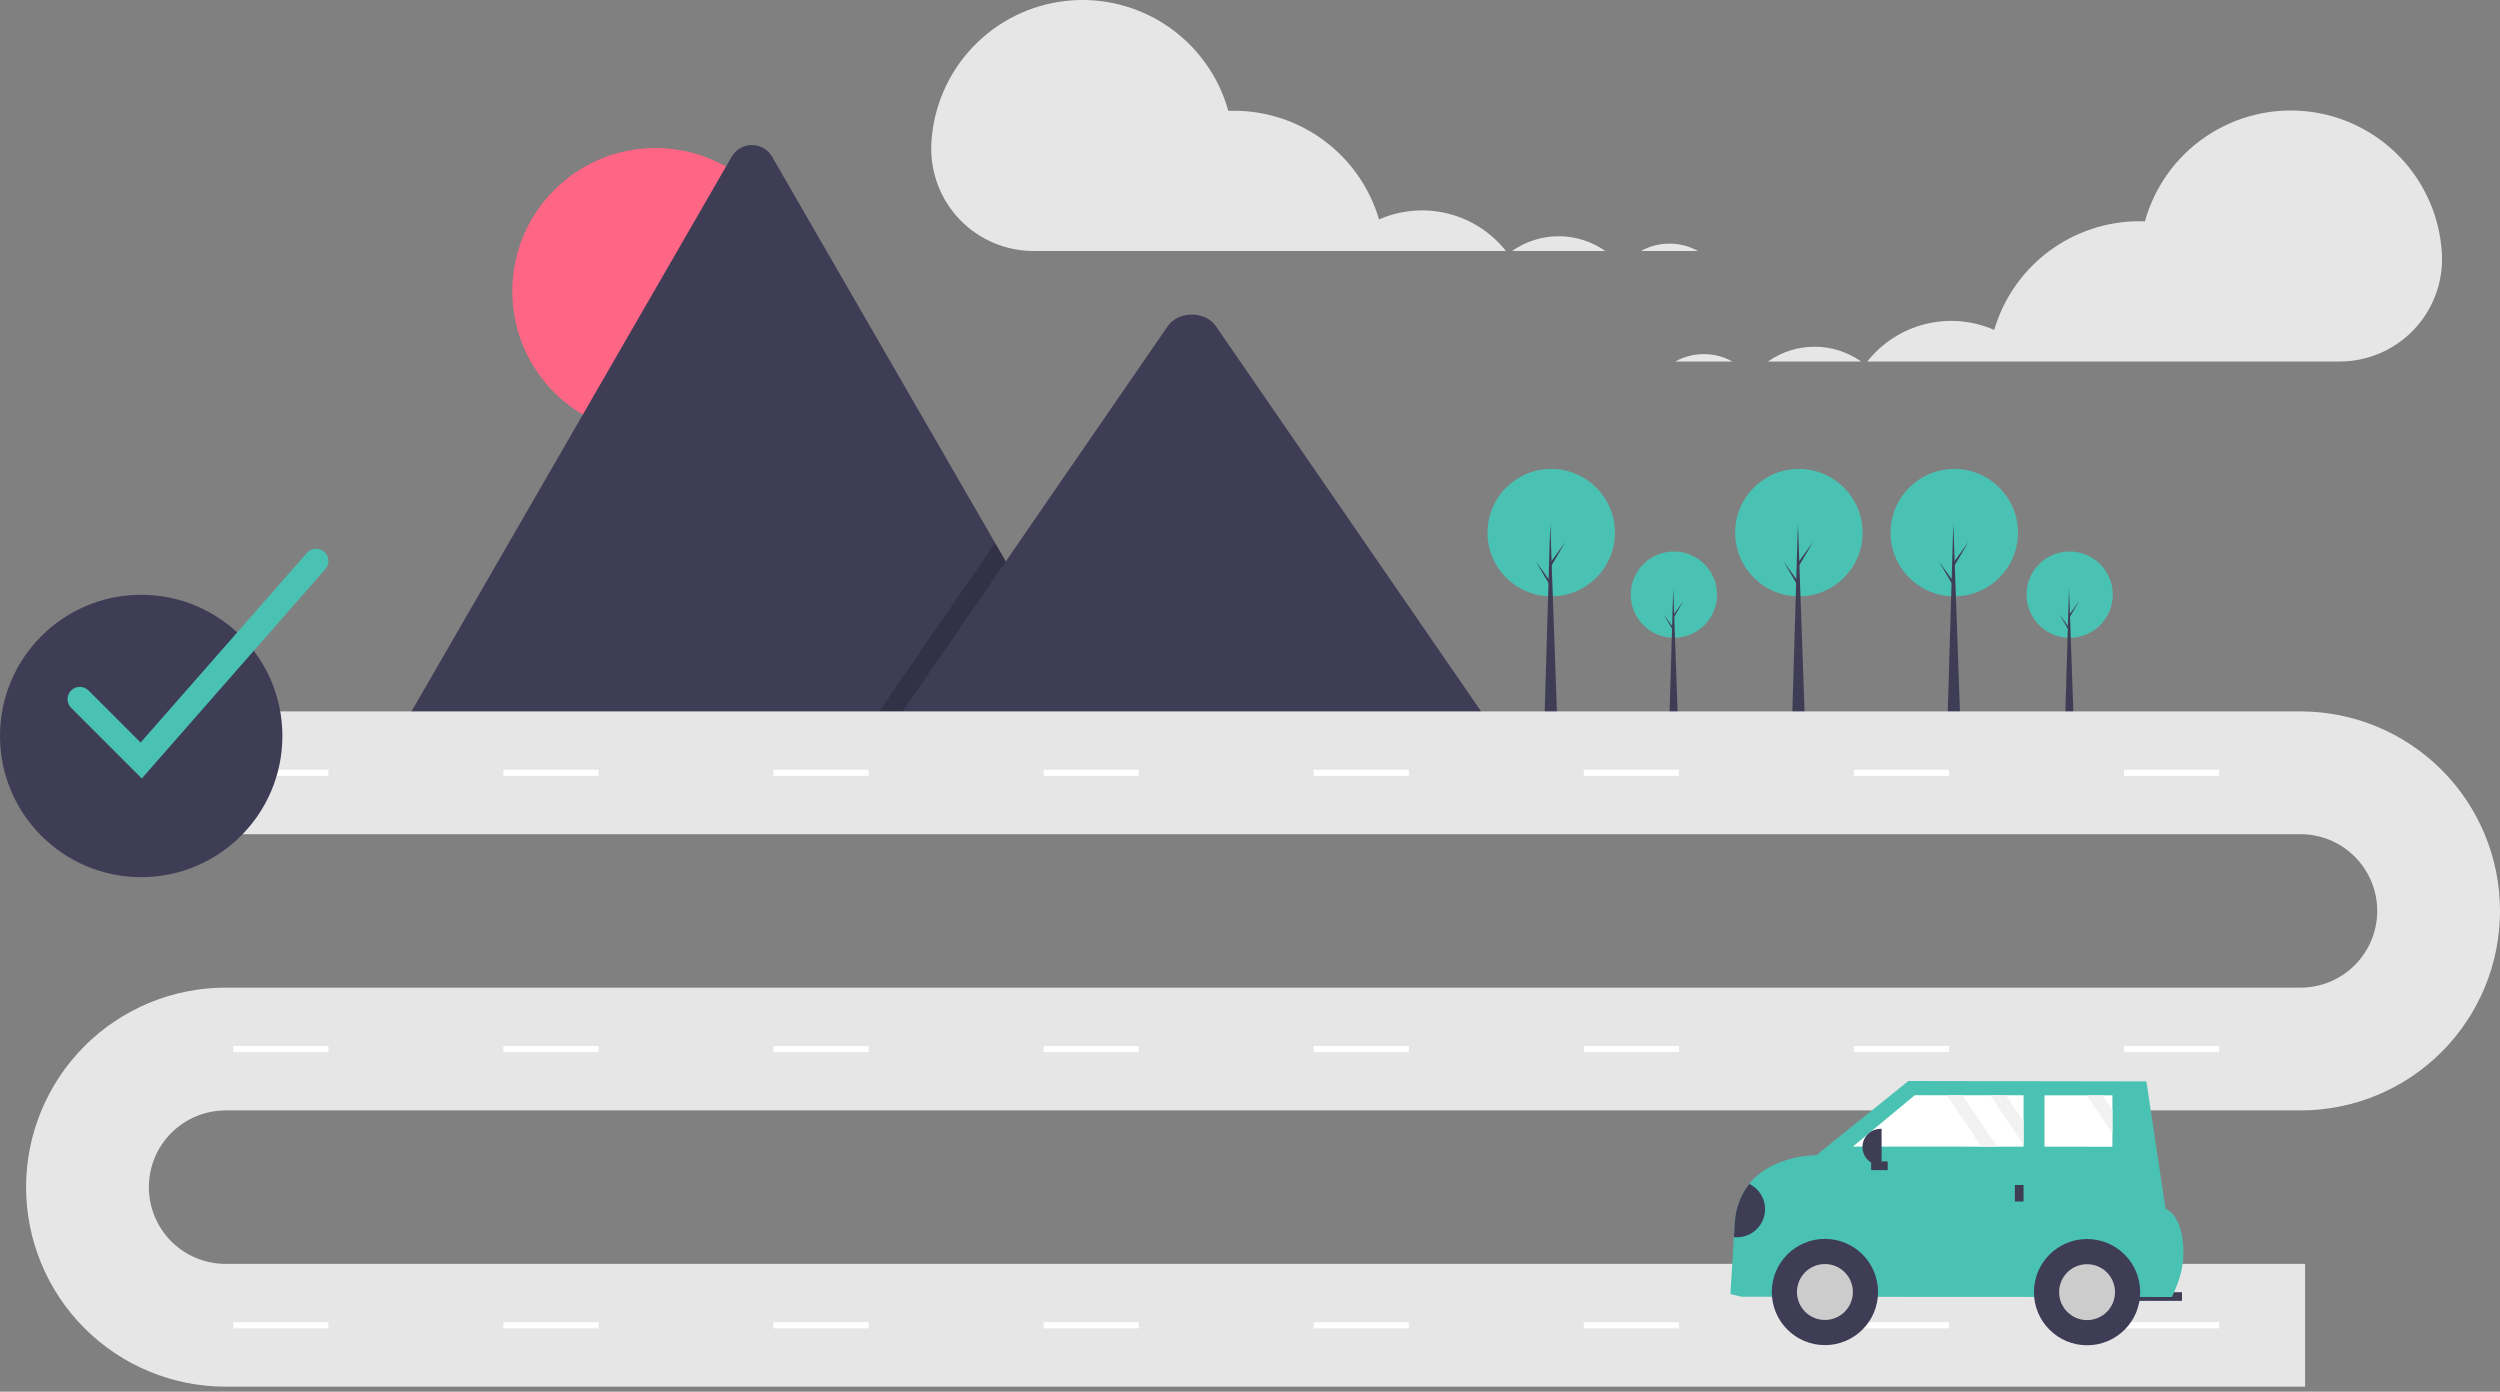 <svg width="300" height="167" viewBox="0 0 300 167" fill="none" xmlns="http://www.w3.org/2000/svg">
<rect x="0" y="0" width="300" height="167" fill="#808080" stroke="none"/>
<g clip-path="url(#clip0_1_11650)">
<path d="M78.658 52.127C88.147 52.127 95.84 44.434 95.84 34.945C95.84 25.456 88.147 17.764 78.658 17.764C69.169 17.764 61.477 25.456 61.477 34.945C61.477 44.434 69.169 52.127 78.658 52.127Z" fill="#FF6584"/>
<path d="M132.537 87.892H48.25C48.145 87.894 48.039 87.885 47.935 87.867L87.799 18.817C88.043 18.387 88.396 18.03 88.822 17.781C89.249 17.532 89.734 17.401 90.228 17.401C90.723 17.401 91.208 17.532 91.635 17.781C92.061 18.03 92.415 18.387 92.658 18.817L119.412 65.155L120.693 67.373L132.537 87.892Z" fill="#3F3D56"/>
<path opacity="0.2" d="M132.537 87.892H103.76L117.886 67.373L118.903 65.894L119.412 65.156L120.693 67.373L132.537 87.892Z" fill="black"/>
<path d="M179.468 87.892H106.566L120.693 67.373L121.71 65.894L140.118 39.153C141.325 37.401 144.229 37.291 145.647 38.823C145.743 38.927 145.831 39.038 145.913 39.153L179.468 87.892Z" fill="#3F3D56"/>
<path d="M200.867 76.533C203.727 76.533 206.045 74.215 206.045 71.355C206.045 68.496 203.727 66.178 200.867 66.178C198.008 66.178 195.69 68.496 195.69 71.355C195.69 74.215 198.008 76.533 200.867 76.533Z" fill="#4AC2B3"/>
<path d="M201.366 86.95H200.306L200.789 70.576L201.366 86.95Z" fill="#3F3D56"/>
<path d="M200.883 73.679L202.021 72.104L200.867 74.069L200.743 73.851L200.883 73.679Z" fill="#3F3D56"/>
<path d="M200.758 75.269L199.62 73.695L200.774 75.659L200.898 75.441L200.758 75.269Z" fill="#3F3D56"/>
<path d="M248.36 76.533C251.219 76.533 253.537 74.215 253.537 71.355C253.537 68.496 251.219 66.178 248.36 66.178C245.5 66.178 243.182 68.496 243.182 71.355C243.182 74.215 245.5 76.533 248.36 76.533Z" fill="#4AC2B3"/>
<path d="M248.859 86.95H247.798L248.282 70.576L248.859 86.95Z" fill="#3F3D56"/>
<path d="M248.375 73.679L249.514 72.104L248.36 74.069L248.235 73.851L248.375 73.679Z" fill="#3F3D56"/>
<path d="M248.251 75.269L247.112 73.695L248.266 75.659L248.391 75.441L248.251 75.269Z" fill="#3F3D56"/>
<path d="M215.865 71.565C220.088 71.565 223.512 68.141 223.512 63.918C223.512 59.695 220.088 56.272 215.865 56.272C211.642 56.272 208.219 59.695 208.219 63.918C208.219 68.141 211.642 71.565 215.865 71.565Z" fill="#4AC2B3"/>
<path d="M216.602 86.95H215.036L215.75 62.767L216.602 86.95Z" fill="#3F3D56"/>
<path d="M215.888 67.35L217.57 65.024L215.865 67.926L215.681 67.603L215.888 67.35Z" fill="#3F3D56"/>
<path d="M215.704 69.699L214.023 67.373L215.727 70.275L215.911 69.953L215.704 69.699Z" fill="#3F3D56"/>
<path d="M234.512 71.565C238.736 71.565 242.159 68.141 242.159 63.918C242.159 59.695 238.736 56.272 234.512 56.272C230.289 56.272 226.866 59.695 226.866 63.918C226.866 68.141 230.289 71.565 234.512 71.565Z" fill="#4AC2B3"/>
<path d="M235.25 86.95H233.684L234.397 62.767L235.25 86.95Z" fill="#3F3D56"/>
<path d="M234.536 67.35L236.217 65.024L234.512 67.926L234.328 67.603L234.536 67.35Z" fill="#3F3D56"/>
<path d="M234.351 69.699L232.67 67.373L234.374 70.275L234.558 69.953L234.351 69.699Z" fill="#3F3D56"/>
<path d="M186.146 71.565C190.369 71.565 193.793 68.141 193.793 63.918C193.793 59.695 190.369 56.272 186.146 56.272C181.923 56.272 178.5 59.695 178.5 63.918C178.5 68.141 181.923 71.565 186.146 71.565Z" fill="#4AC2B3"/>
<path d="M186.883 86.95H185.317L186.031 62.767L186.883 86.95Z" fill="#3F3D56"/>
<path d="M186.169 67.35L187.85 65.024L186.146 67.926L185.962 67.603L186.169 67.35Z" fill="#3F3D56"/>
<path d="M185.985 69.699L184.303 67.373L186.008 70.275L186.192 69.953L185.985 69.699Z" fill="#3F3D56"/>
<path d="M276.612 166.4H27.072C23.928 166.4 20.815 165.781 17.91 164.578C15.005 163.375 12.366 161.611 10.143 159.388C7.92 157.165 6.156 154.526 4.953 151.621C3.75 148.717 3.131 145.603 3.131 142.459C3.131 139.315 3.75 136.202 4.953 133.298C6.156 130.393 7.92 127.754 10.143 125.53C12.366 123.307 15.005 121.544 17.91 120.341C20.815 119.138 23.928 118.518 27.072 118.518H276.059C278.501 118.518 280.843 117.548 282.57 115.821C284.297 114.094 285.267 111.752 285.267 109.31C285.267 106.868 284.297 104.526 282.57 102.799C280.843 101.072 278.501 100.102 276.059 100.102H18.785V85.369H276.059C282.409 85.369 288.498 87.891 292.988 92.381C297.478 96.871 300 102.961 300 109.31C300 115.66 297.478 121.749 292.988 126.239C288.498 130.729 282.409 133.251 276.059 133.251H27.072C24.63 133.251 22.288 134.221 20.561 135.948C18.834 137.675 17.864 140.017 17.864 142.459C17.864 144.902 18.834 147.244 20.561 148.971C22.288 150.697 24.63 151.667 27.072 151.667H276.612V166.4Z" fill="#E6E6E6"/>
<path d="M39.411 92.367H27.993V93.104H39.411V92.367Z" fill="white"/>
<path d="M71.823 92.367H60.405V93.104H71.823V92.367Z" fill="white"/>
<path d="M104.236 92.367H92.818V93.104H104.236V92.367Z" fill="white"/>
<path d="M136.648 92.367H125.23V93.104H136.648V92.367Z" fill="white"/>
<path d="M169.061 92.367H157.643V93.104H169.061V92.367Z" fill="white"/>
<path d="M201.473 92.367H190.055V93.104H201.473V92.367Z" fill="white"/>
<path d="M233.886 92.367H222.468V93.104H233.886V92.367Z" fill="white"/>
<path d="M266.298 92.367H254.88V93.104H266.298V92.367Z" fill="white"/>
<path d="M39.411 125.517H27.993V126.253H39.411V125.517Z" fill="white"/>
<path d="M71.823 125.517H60.405V126.253H71.823V125.517Z" fill="white"/>
<path d="M104.236 125.517H92.818V126.253H104.236V125.517Z" fill="white"/>
<path d="M136.648 125.517H125.23V126.253H136.648V125.517Z" fill="white"/>
<path d="M169.061 125.517H157.643V126.253H169.061V125.517Z" fill="white"/>
<path d="M201.473 125.517H190.055V126.253H201.473V125.517Z" fill="white"/>
<path d="M233.886 125.517H222.468V126.253H233.886V125.517Z" fill="white"/>
<path d="M266.298 125.517H254.88V126.253H266.298V125.517Z" fill="white"/>
<path d="M39.411 158.666H27.993V159.402H39.411V158.666Z" fill="white"/>
<path d="M71.823 158.666H60.405V159.402H71.823V158.666Z" fill="white"/>
<path d="M104.236 158.666H92.818V159.402H104.236V158.666Z" fill="white"/>
<path d="M136.648 158.666H125.23V159.402H136.648V158.666Z" fill="white"/>
<path d="M169.061 158.666H157.643V159.402H169.061V158.666Z" fill="white"/>
<path d="M201.473 158.666H190.055V159.402H201.473V158.666Z" fill="white"/>
<path d="M233.886 158.666H222.468V159.402H233.886V158.666Z" fill="white"/>
<path d="M266.298 158.666H254.88V159.402H266.298V158.666Z" fill="white"/>
<path d="M200.327 29.235C201.527 29.233 202.707 29.538 203.756 30.12H196.908C197.953 29.539 199.131 29.234 200.327 29.235Z" fill="#E6E6E6"/>
<path d="M187.039 28.349C189.042 28.346 190.998 28.966 192.635 30.121H181.45C183.085 28.967 185.038 28.348 187.039 28.349Z" fill="#E6E6E6"/>
<path d="M111.766 17.134C112.009 12.837 113.77 8.766 116.735 5.647C119.701 2.527 123.678 0.563 127.957 0.103C132.236 -0.357 136.54 0.718 140.1 3.136C143.661 5.554 146.247 9.158 147.397 13.305C147.617 13.297 147.837 13.289 148.059 13.289C151.983 13.289 155.801 14.56 158.942 16.912C162.083 19.263 164.378 22.568 165.484 26.332C168.084 25.19 170.989 24.942 173.745 25.628C176.501 26.313 178.952 27.893 180.714 30.121H124.064C122.411 30.125 120.774 29.796 119.252 29.154C117.729 28.511 116.352 27.568 115.203 26.38C114.053 25.193 113.155 23.785 112.562 22.243C111.97 20.7 111.694 19.054 111.753 17.402C111.756 17.313 111.761 17.224 111.766 17.134Z" fill="#E6E6E6"/>
<path d="M204.461 42.494C203.261 42.493 202.081 42.798 201.033 43.38H207.881C206.835 42.798 205.658 42.493 204.461 42.494Z" fill="#E6E6E6"/>
<path d="M217.75 41.608C215.746 41.606 213.791 42.225 212.153 43.38H223.338C221.703 42.226 219.751 41.608 217.75 41.608Z" fill="#E6E6E6"/>
<path d="M293.023 30.394C292.78 26.097 291.018 22.026 288.053 18.906C285.087 15.787 281.111 13.822 276.831 13.363C272.552 12.903 268.248 13.978 264.688 16.396C261.127 18.814 258.541 22.418 257.391 26.565C257.171 26.557 256.951 26.548 256.729 26.548C252.806 26.549 248.988 27.82 245.847 30.171C242.706 32.523 240.41 35.828 239.304 39.592C236.704 38.45 233.799 38.202 231.043 38.887C228.287 39.573 225.836 41.153 224.075 43.38H280.724C282.377 43.385 284.014 43.056 285.536 42.413C287.059 41.771 288.436 40.827 289.586 39.64C290.735 38.453 291.633 37.045 292.226 35.502C292.819 33.96 293.094 32.313 293.036 30.662C293.032 30.573 293.028 30.483 293.023 30.394Z" fill="#E6E6E6"/>
<path d="M255.255 156.105L261.839 156.108L261.839 155.063L255.255 155.06L255.255 156.105Z" fill="#3F3D56"/>
<path d="M207.651 155.296L209.01 155.61L260.637 155.637L261.102 154.556C261.911 152.7 262.189 150.657 261.904 148.652C261.682 147.158 261.125 145.674 259.859 145.029L257.568 129.77L229.005 129.719L217.955 138.632C217.955 138.632 212.742 138.538 209.91 142.064C208.888 143.375 208.285 144.963 208.179 146.622L208.067 148.456L207.651 155.296Z" fill="#4AC2B3"/>
<path d="M218.991 161.415C222.512 161.415 225.366 158.561 225.366 155.04C225.366 151.519 222.512 148.665 218.991 148.665C215.47 148.665 212.616 151.519 212.616 155.04C212.616 158.561 215.47 161.415 218.991 161.415Z" fill="#3F3D56"/>
<path d="M218.991 158.396C220.844 158.396 222.346 156.893 222.346 155.04C222.346 153.187 220.844 151.685 218.991 151.685C217.138 151.685 215.635 153.187 215.635 155.04C215.635 156.893 217.138 158.396 218.991 158.396Z" fill="#CCCCCC"/>
<path d="M250.448 161.432C253.969 161.432 256.823 158.578 256.823 155.057C256.823 151.536 253.969 148.682 250.448 148.682C246.927 148.682 244.073 151.536 244.073 155.057C244.073 158.578 246.927 161.432 250.448 161.432Z" fill="#3F3D56"/>
<path d="M250.448 158.412C252.301 158.412 253.803 156.91 253.803 155.057C253.803 153.204 252.301 151.702 250.448 151.702C248.595 151.702 247.093 153.204 247.093 155.057C247.093 156.91 248.595 158.412 250.448 158.412Z" fill="#CCCCCC"/>
<path d="M222.345 137.59L237.767 137.597H239.649L242.828 137.599V137.367L242.83 134.572L242.832 131.434H240.718L238.835 131.432L235.5 131.43H233.618L229.768 131.427L222.345 137.59Z" fill="white"/>
<path d="M245.337 137.601L253.487 137.606L253.489 136.007V133.212L253.492 131.441H252.298L250.416 131.438L245.339 131.436L245.337 137.601Z" fill="white"/>
<path d="M241.78 144.184L242.825 144.184L242.826 142.198L241.781 142.198L241.78 144.184Z" fill="#3F3D56"/>
<path d="M226.523 140.413L226.524 139.368L224.538 139.367L224.538 140.412L226.523 140.413Z" fill="#3F3D56"/>
<path d="M225.792 139.828L225.677 139.828C225.39 139.827 225.106 139.771 224.841 139.661C224.576 139.551 224.336 139.39 224.133 139.187C223.93 138.984 223.769 138.743 223.66 138.478C223.55 138.213 223.494 137.929 223.494 137.642C223.494 137.355 223.551 137.071 223.661 136.806C223.771 136.541 223.932 136.301 224.135 136.098C224.337 135.895 224.578 135.735 224.843 135.625C225.108 135.515 225.393 135.459 225.679 135.459L225.794 135.459L225.792 139.828Z" fill="#3F3D56"/>
<path d="M208.067 148.456C208.857 148.542 209.653 148.346 210.313 147.903C210.973 147.46 211.456 146.799 211.676 146.035C211.896 145.271 211.84 144.454 211.517 143.727C211.194 143.001 210.624 142.412 209.91 142.064C208.888 143.375 208.285 144.963 208.179 146.622L208.067 148.456Z" fill="#3F3D56"/>
<path d="M238.835 131.432L242.828 137.367L242.83 134.572L240.718 131.434L238.835 131.432Z" fill="#F2F2F2"/>
<path d="M250.416 131.438L253.489 136.007V133.211L252.298 131.441L250.416 131.438Z" fill="#F2F2F2"/>
<path d="M233.618 131.429L237.767 137.597H239.649L235.5 131.429H233.618Z" fill="#F2F2F2"/>
<path d="M16.943 105.259C26.3 105.259 33.886 97.673 33.886 88.316C33.886 78.959 26.3 71.373 16.943 71.373C7.586 71.373 0 78.959 0 88.316C0 97.673 7.586 105.259 16.943 105.259Z" fill="#3F3D56"/>
<path d="M17.014 93.417L8.535 84.938C8.259 84.661 8.104 84.287 8.104 83.896C8.104 83.506 8.26 83.131 8.536 82.855C8.812 82.579 9.186 82.424 9.577 82.424C9.967 82.424 10.342 82.578 10.618 82.854L16.872 89.108L36.83 66.35C37.088 66.057 37.451 65.878 37.841 65.853C38.23 65.827 38.614 65.958 38.907 66.215C39.201 66.473 39.38 66.836 39.406 67.225C39.432 67.615 39.302 67.999 39.045 68.293L17.014 93.417Z" fill="#4AC2B3"/>
</g>
<defs>
<clipPath id="clip0_1_11650">
<rect width="300" height="166.401" fill="white"/>
</clipPath>
</defs>
</svg>
